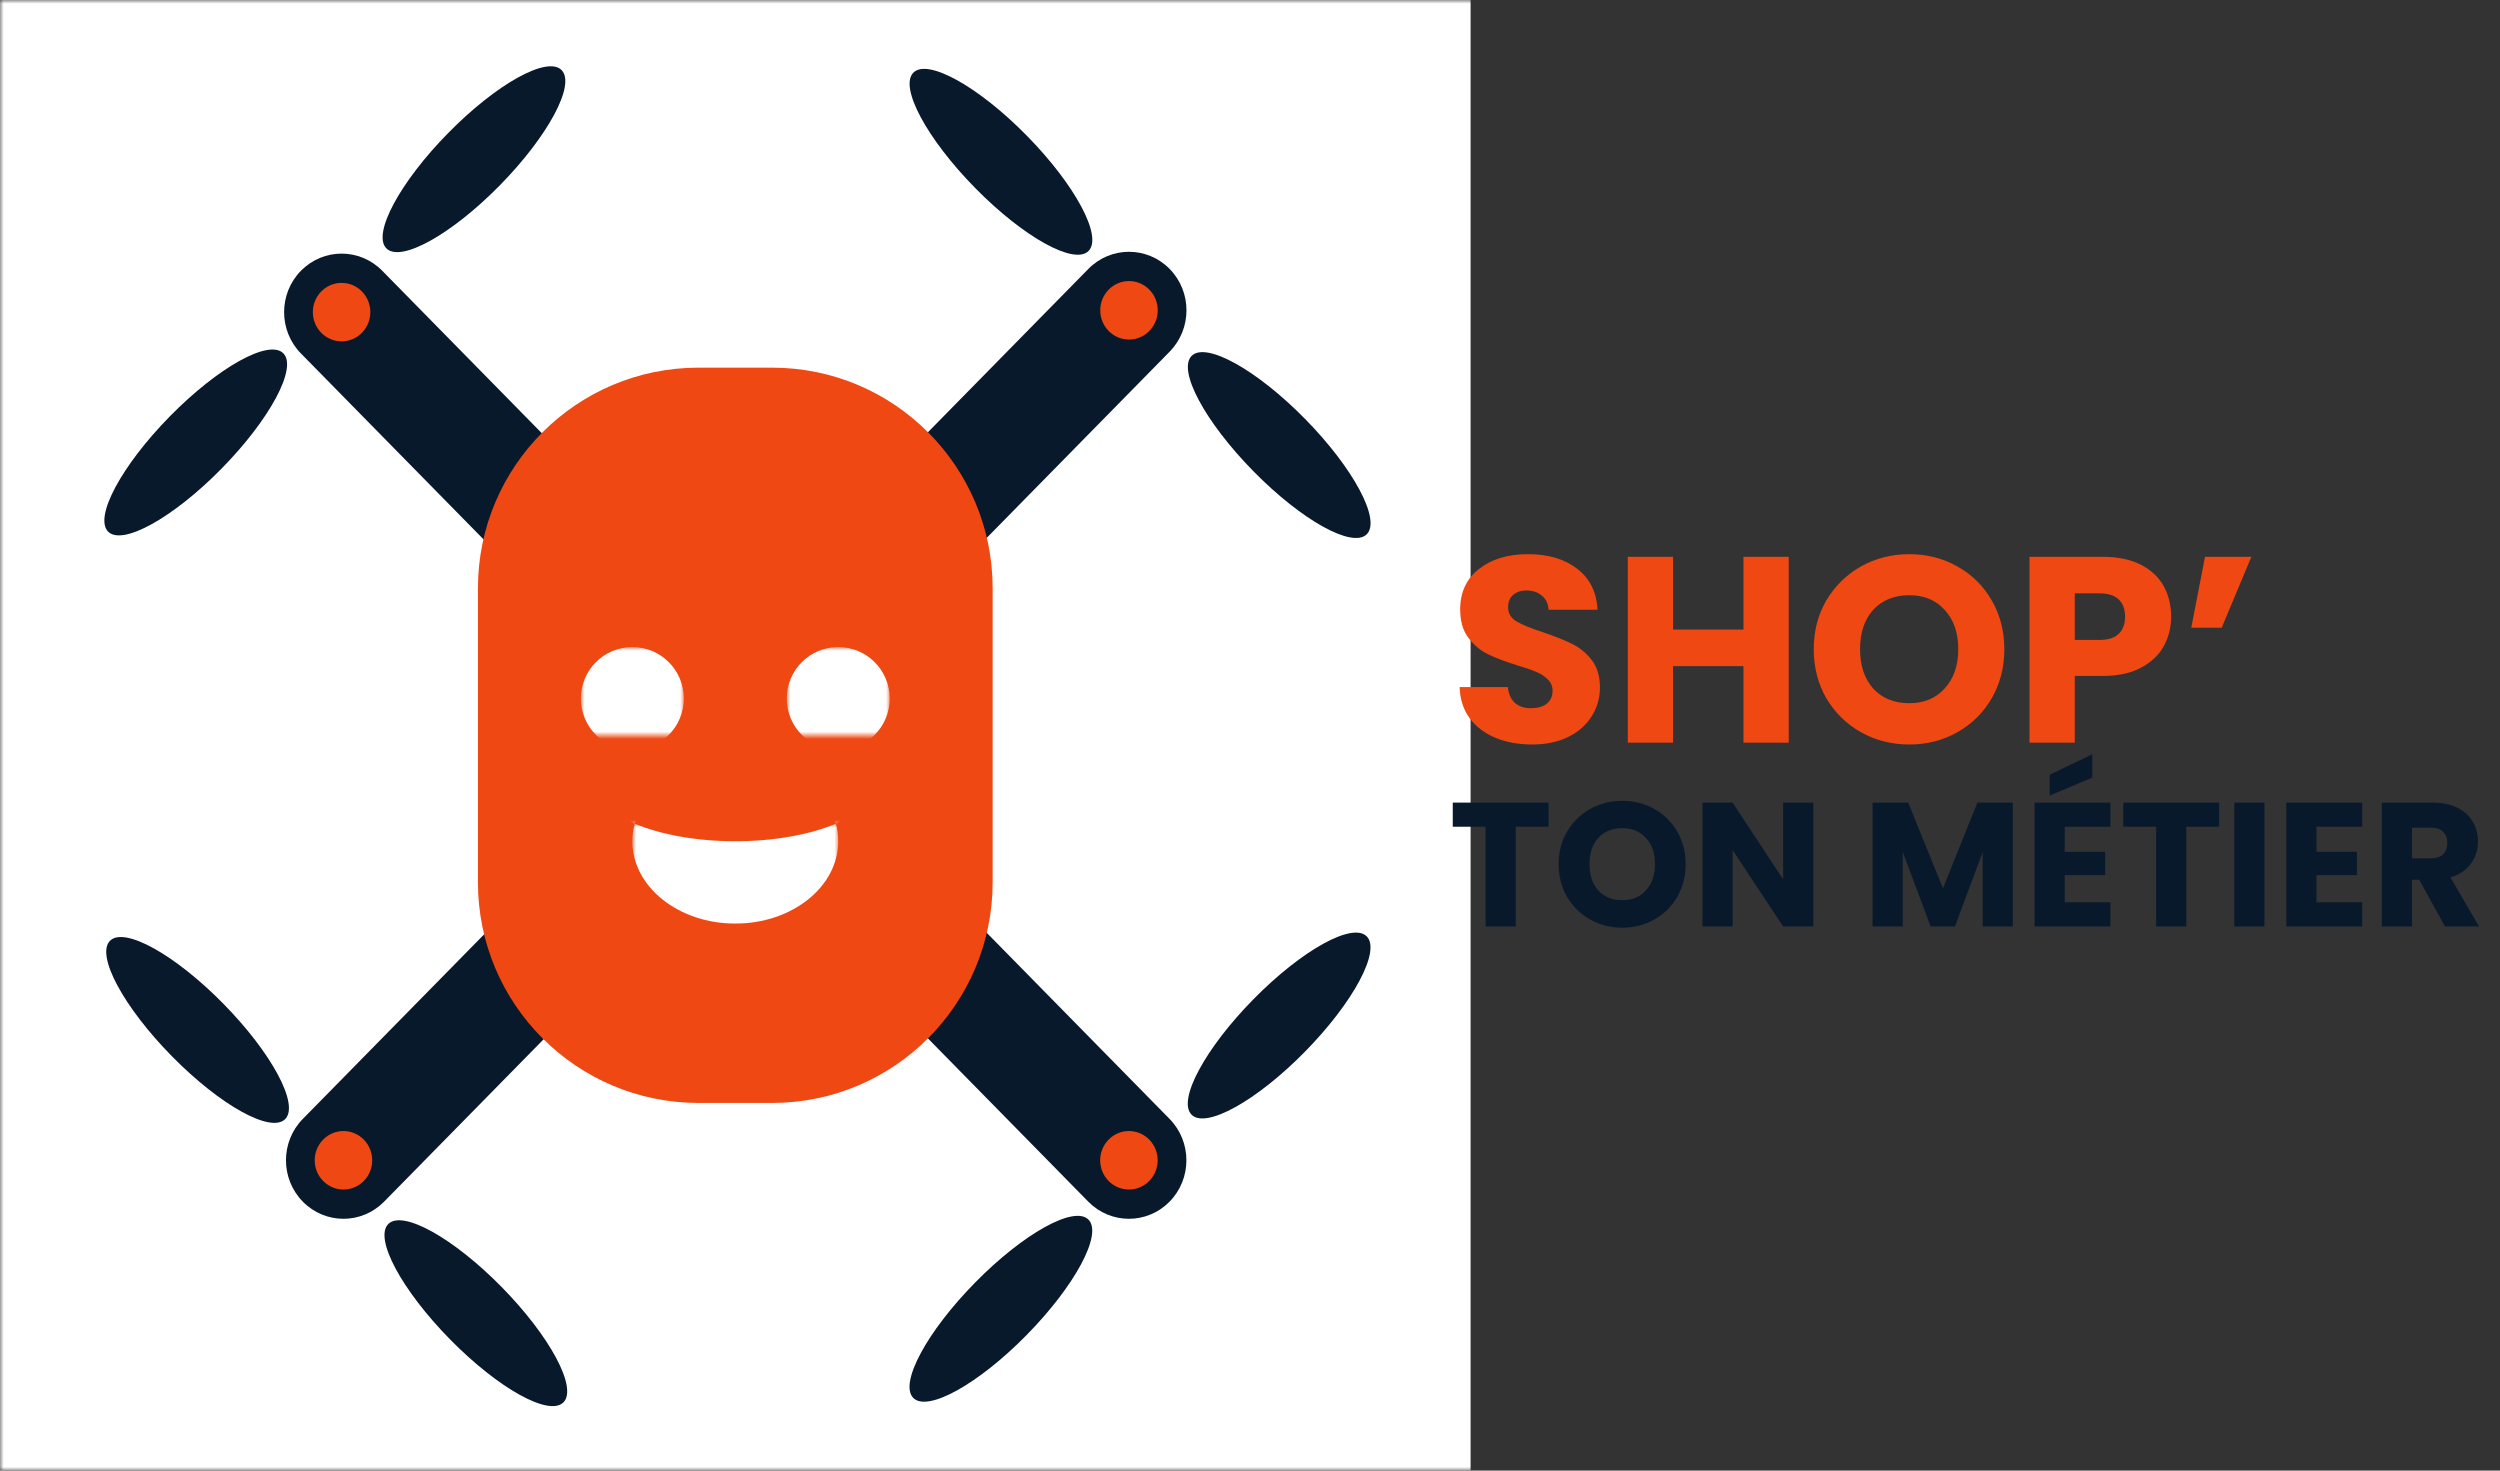 <svg width="340" height="200" viewBox="0 0 340 200" fill="none" xmlns="http://www.w3.org/2000/svg">
<rect x="0" y="0" width="340" height="200" fill="#333333" stroke="none"/>
<mask id="mask0" mask-type="alpha" maskUnits="userSpaceOnUse" x="0" y="0" width="340" height="200">
<rect width="340" height="200" fill="white"/>
</mask>
<g mask="url(#mask0)">
<rect width="200" height="200" fill="white"/>
<path d="M71.585 121.225C74.637 118.117 79.587 118.117 82.64 121.225C85.692 124.332 85.692 129.371 82.64 132.478L52.238 163.426C49.185 166.533 44.236 166.533 41.183 163.426C38.13 160.318 38.13 155.28 41.183 152.172L71.585 121.225Z" fill="#09192C"/>
<ellipse rx="17" ry="5" transform="matrix(0.701 0.713 -0.701 0.713 64.715 178.595)" fill="#09192C"/>
<ellipse rx="17" ry="5" transform="matrix(0.701 0.713 -0.701 0.713 26.872 140.073)" fill="#09192C"/>
<ellipse rx="3.944" ry="3.944" transform="matrix(0.701 0.713 -0.701 0.713 46.711 157.799)" fill="#EF4813"/>
<path d="M71.33 79.024C74.383 82.131 79.332 82.131 82.385 79.024C85.438 75.916 85.438 70.878 82.385 67.77L51.984 36.822C48.931 33.715 43.982 33.715 40.929 36.823C37.876 39.93 37.876 44.969 40.929 48.076L71.33 79.024Z" fill="#09192C"/>
<ellipse rx="17" ry="5" transform="matrix(0.701 -0.713 -0.701 -0.713 64.46 21.653)" fill="#09192C"/>
<ellipse rx="17" ry="5" transform="matrix(0.701 -0.713 -0.701 -0.713 26.618 60.175)" fill="#09192C"/>
<ellipse rx="3.944" ry="3.944" transform="matrix(0.701 -0.713 -0.701 -0.713 46.456 42.449)" fill="#EF4813"/>
<path d="M117.605 132.478C114.552 129.371 114.552 124.332 117.605 121.225C120.657 118.117 125.607 118.117 128.66 121.225L159.061 152.172C162.114 155.28 162.114 160.318 159.061 163.426C156.008 166.533 151.059 166.533 148.006 163.426L117.605 132.478Z" fill="#09192C"/>
<ellipse rx="17" ry="5" transform="matrix(0.701 -0.713 0.701 0.713 173.963 139.472)" fill="#09192C"/>
<ellipse rx="17" ry="5" transform="matrix(0.701 -0.713 0.701 0.713 136.12 177.994)" fill="#09192C"/>
<ellipse rx="3.944" ry="3.944" transform="matrix(0.701 -0.713 0.701 0.713 153.533 157.799)" fill="#EF4813"/>
<path d="M117.615 67.522C114.562 70.629 114.562 75.668 117.615 78.775C120.668 81.883 125.617 81.883 128.67 78.775L159.071 47.828C162.124 44.72 162.124 39.682 159.071 36.574C156.018 33.467 151.069 33.467 148.016 36.574L117.615 67.522Z" fill="#09192C"/>
<ellipse rx="17" ry="5" transform="matrix(0.701 0.713 0.701 -0.713 173.973 60.528)" fill="#09192C"/>
<ellipse rx="17" ry="5" transform="matrix(0.701 0.713 0.701 -0.713 136.131 22.006)" fill="#09192C"/>
<ellipse rx="3.944" ry="3.944" transform="matrix(0.701 0.713 0.701 -0.713 153.544 42.201)" fill="#EF4813"/>
<path d="M65 80C65 63.431 78.431 50 95 50H100H105C121.569 50 135 63.431 135 80V120C135 136.569 121.569 150 105 150H95C78.431 150 65 136.569 65 120V80Z" fill="#EF4813"/>
<mask id="mask1" mask-type="alpha" maskUnits="userSpaceOnUse" x="79" y="88" width="14" height="12">
<rect x="79" y="88" width="14" height="12" fill="#C4C4C4"/>
</mask>
<g mask="url(#mask1)">
<circle cx="86" cy="95" r="7" fill="white"/>
</g>
<mask id="mask2" mask-type="alpha" maskUnits="userSpaceOnUse" x="107" y="88" width="14" height="12">
<rect x="107" y="88" width="14" height="12" fill="#C4C4C4"/>
</mask>
<g mask="url(#mask2)">
<circle cx="114" cy="95" r="7" fill="white"/>
</g>
<mask id="mask3" mask-type="alpha" maskUnits="userSpaceOnUse" x="86" y="112" width="28" height="14">
<rect x="86" y="112" width="28" height="14" fill="#C4C4C4"/>
</mask>
<g mask="url(#mask3)">
<path fill-rule="evenodd" clip-rule="evenodd" d="M113.682 112.023C117.333 110.497 119.6 108.366 119.6 106.008C119.6 101.369 110.825 97.608 100 97.608C89.175 97.608 80.4 101.369 80.4 106.008C80.4 108.366 82.667 110.497 86.318 112.023C86.11 112.791 86 113.589 86 114.408C86 120.594 92.268 125.608 100 125.608C107.732 125.608 114 120.594 114 114.408C114 113.589 113.89 112.791 113.682 112.023ZM113.682 112.023C112.315 106.983 106.709 103.208 100 103.208C93.291 103.208 87.684 106.983 86.318 112.023C89.85 113.499 94.677 114.408 100 114.408C105.323 114.408 110.15 113.499 113.682 112.023Z" fill="white"/>
</g>
<path d="M210.608 109.152V112.44H206.144V126H202.04V112.44H197.576V109.152H210.608ZM220.636 126.168C219.052 126.168 217.596 125.8 216.268 125.064C214.956 124.328 213.908 123.304 213.124 121.992C212.356 120.664 211.972 119.176 211.972 117.528C211.972 115.88 212.356 114.4 213.124 113.088C213.908 111.776 214.956 110.752 216.268 110.016C217.596 109.28 219.052 108.912 220.636 108.912C222.22 108.912 223.668 109.28 224.98 110.016C226.308 110.752 227.348 111.776 228.1 113.088C228.868 114.4 229.252 115.88 229.252 117.528C229.252 119.176 228.868 120.664 228.1 121.992C227.332 123.304 226.292 124.328 224.98 125.064C223.668 125.8 222.22 126.168 220.636 126.168ZM220.636 122.424C221.98 122.424 223.052 121.976 223.852 121.08C224.668 120.184 225.076 119 225.076 117.528C225.076 116.04 224.668 114.856 223.852 113.976C223.052 113.08 221.98 112.632 220.636 112.632C219.276 112.632 218.188 113.072 217.372 113.952C216.572 114.832 216.172 116.024 216.172 117.528C216.172 119.016 216.572 120.208 217.372 121.104C218.188 121.984 219.276 122.424 220.636 122.424ZM246.607 126H242.503L235.639 115.608V126H231.535V109.152H235.639L242.503 119.592V109.152L246.607 109.152V126ZM273.748 109.152V126H269.644V115.896L265.876 126H262.564L258.772 115.872V126H254.668V109.152H259.516L264.244 120.816L268.924 109.152H273.748ZM280.803 112.44V115.848H286.299V119.016H280.803V122.712H287.019V126H276.699V109.152H287.019V112.44H280.803ZM284.547 105.768L278.763 108.192V105.36L284.547 102.576V105.768ZM301.803 109.152V112.44H297.339V126H293.235V112.44H288.771V109.152H301.803ZM307.967 109.152V126H303.863V109.152H307.967ZM315.045 112.44V115.848H320.541V119.016H315.045V122.712H321.261V126L310.941 126V109.152H321.261V112.44H315.045ZM332.518 126L329.014 119.64H328.03V126H323.926V109.152L330.814 109.152C332.142 109.152 333.27 109.384 334.198 109.848C335.142 110.312 335.846 110.952 336.31 111.768C336.774 112.568 337.006 113.464 337.006 114.456C337.006 115.576 336.686 116.576 336.046 117.456C335.422 118.336 334.494 118.96 333.262 119.328L337.15 126H332.518ZM328.03 116.736H330.574C331.326 116.736 331.886 116.552 332.254 116.184C332.638 115.816 332.83 115.296 332.83 114.624C332.83 113.984 332.638 113.48 332.254 113.112C331.886 112.744 331.326 112.56 330.574 112.56H328.03V116.736Z" fill="#09192C"/>
<path d="M208.376 101.252C206.528 101.252 204.872 100.952 203.408 100.352C201.944 99.752 200.768 98.864 199.88 97.688C199.016 96.512 198.56 95.096 198.512 93.44H205.064C205.16 94.376 205.484 95.096 206.036 95.6C206.588 96.08 207.308 96.32 208.196 96.32C209.108 96.32 209.828 96.116 210.356 95.708C210.884 95.276 211.148 94.688 211.148 93.944C211.148 93.32 210.932 92.804 210.5 92.396C210.092 91.988 209.576 91.652 208.952 91.388C208.352 91.124 207.488 90.824 206.36 90.488C204.728 89.984 203.396 89.48 202.364 88.976C201.332 88.472 200.444 87.728 199.7 86.744C198.956 85.76 198.584 84.476 198.584 82.892C198.584 80.54 199.436 78.704 201.14 77.384C202.844 76.04 205.064 75.368 207.8 75.368C210.584 75.368 212.828 76.04 214.532 77.384C216.236 78.704 217.148 80.552 217.268 82.928H210.608C210.56 82.112 210.26 81.476 209.708 81.02C209.156 80.54 208.448 80.3 207.584 80.3C206.84 80.3 206.24 80.504 205.784 80.912C205.328 81.296 205.1 81.86 205.1 82.604C205.1 83.42 205.484 84.056 206.252 84.512C207.02 84.968 208.22 85.46 209.852 85.988C211.484 86.54 212.804 87.068 213.812 87.572C214.844 88.076 215.732 88.808 216.476 89.768C217.22 90.728 217.592 91.964 217.592 93.476C217.592 94.916 217.22 96.224 216.476 97.4C215.756 98.576 214.7 99.512 213.308 100.208C211.916 100.904 210.272 101.252 208.376 101.252ZM243.268 75.728V101H237.112V90.596H227.536V101H221.38V75.728H227.536V85.628H237.112V75.728L243.268 75.728ZM259.664 101.252C257.288 101.252 255.104 100.7 253.112 99.596C251.144 98.492 249.572 96.956 248.396 94.988C247.244 92.996 246.668 90.764 246.668 88.292C246.668 85.82 247.244 83.6 248.396 81.632C249.572 79.664 251.144 78.128 253.112 77.024C255.104 75.92 257.288 75.368 259.664 75.368C262.04 75.368 264.212 75.92 266.18 77.024C268.172 78.128 269.732 79.664 270.86 81.632C272.012 83.6 272.588 85.82 272.588 88.292C272.588 90.764 272.012 92.996 270.86 94.988C269.708 96.956 268.148 98.492 266.18 99.596C264.212 100.7 262.04 101.252 259.664 101.252ZM259.664 95.636C261.68 95.636 263.288 94.964 264.488 93.62C265.712 92.276 266.324 90.5 266.324 88.292C266.324 86.06 265.712 84.284 264.488 82.964C263.288 81.62 261.68 80.948 259.664 80.948C257.624 80.948 255.992 81.608 254.768 82.928C253.568 84.248 252.968 86.036 252.968 88.292C252.968 90.524 253.568 92.312 254.768 93.656C255.992 94.976 257.624 95.636 259.664 95.636ZM295.273 83.864C295.273 85.328 294.937 86.672 294.265 87.896C293.593 89.096 292.561 90.068 291.169 90.812C289.777 91.556 288.049 91.928 285.985 91.928H282.169V101H276.013V75.728H285.985C288.001 75.728 289.705 76.076 291.097 76.772C292.489 77.468 293.533 78.428 294.229 79.652C294.925 80.876 295.273 82.28 295.273 83.864ZM285.517 87.032C286.693 87.032 287.569 86.756 288.145 86.204C288.721 85.652 289.009 84.872 289.009 83.864C289.009 82.856 288.721 82.076 288.145 81.524C287.569 80.972 286.693 80.696 285.517 80.696H282.169V87.032H285.517ZM299.882 75.728H306.182L302.15 85.376H298.01L299.882 75.728Z" fill="#EF4813"/>
</g>
</svg>
